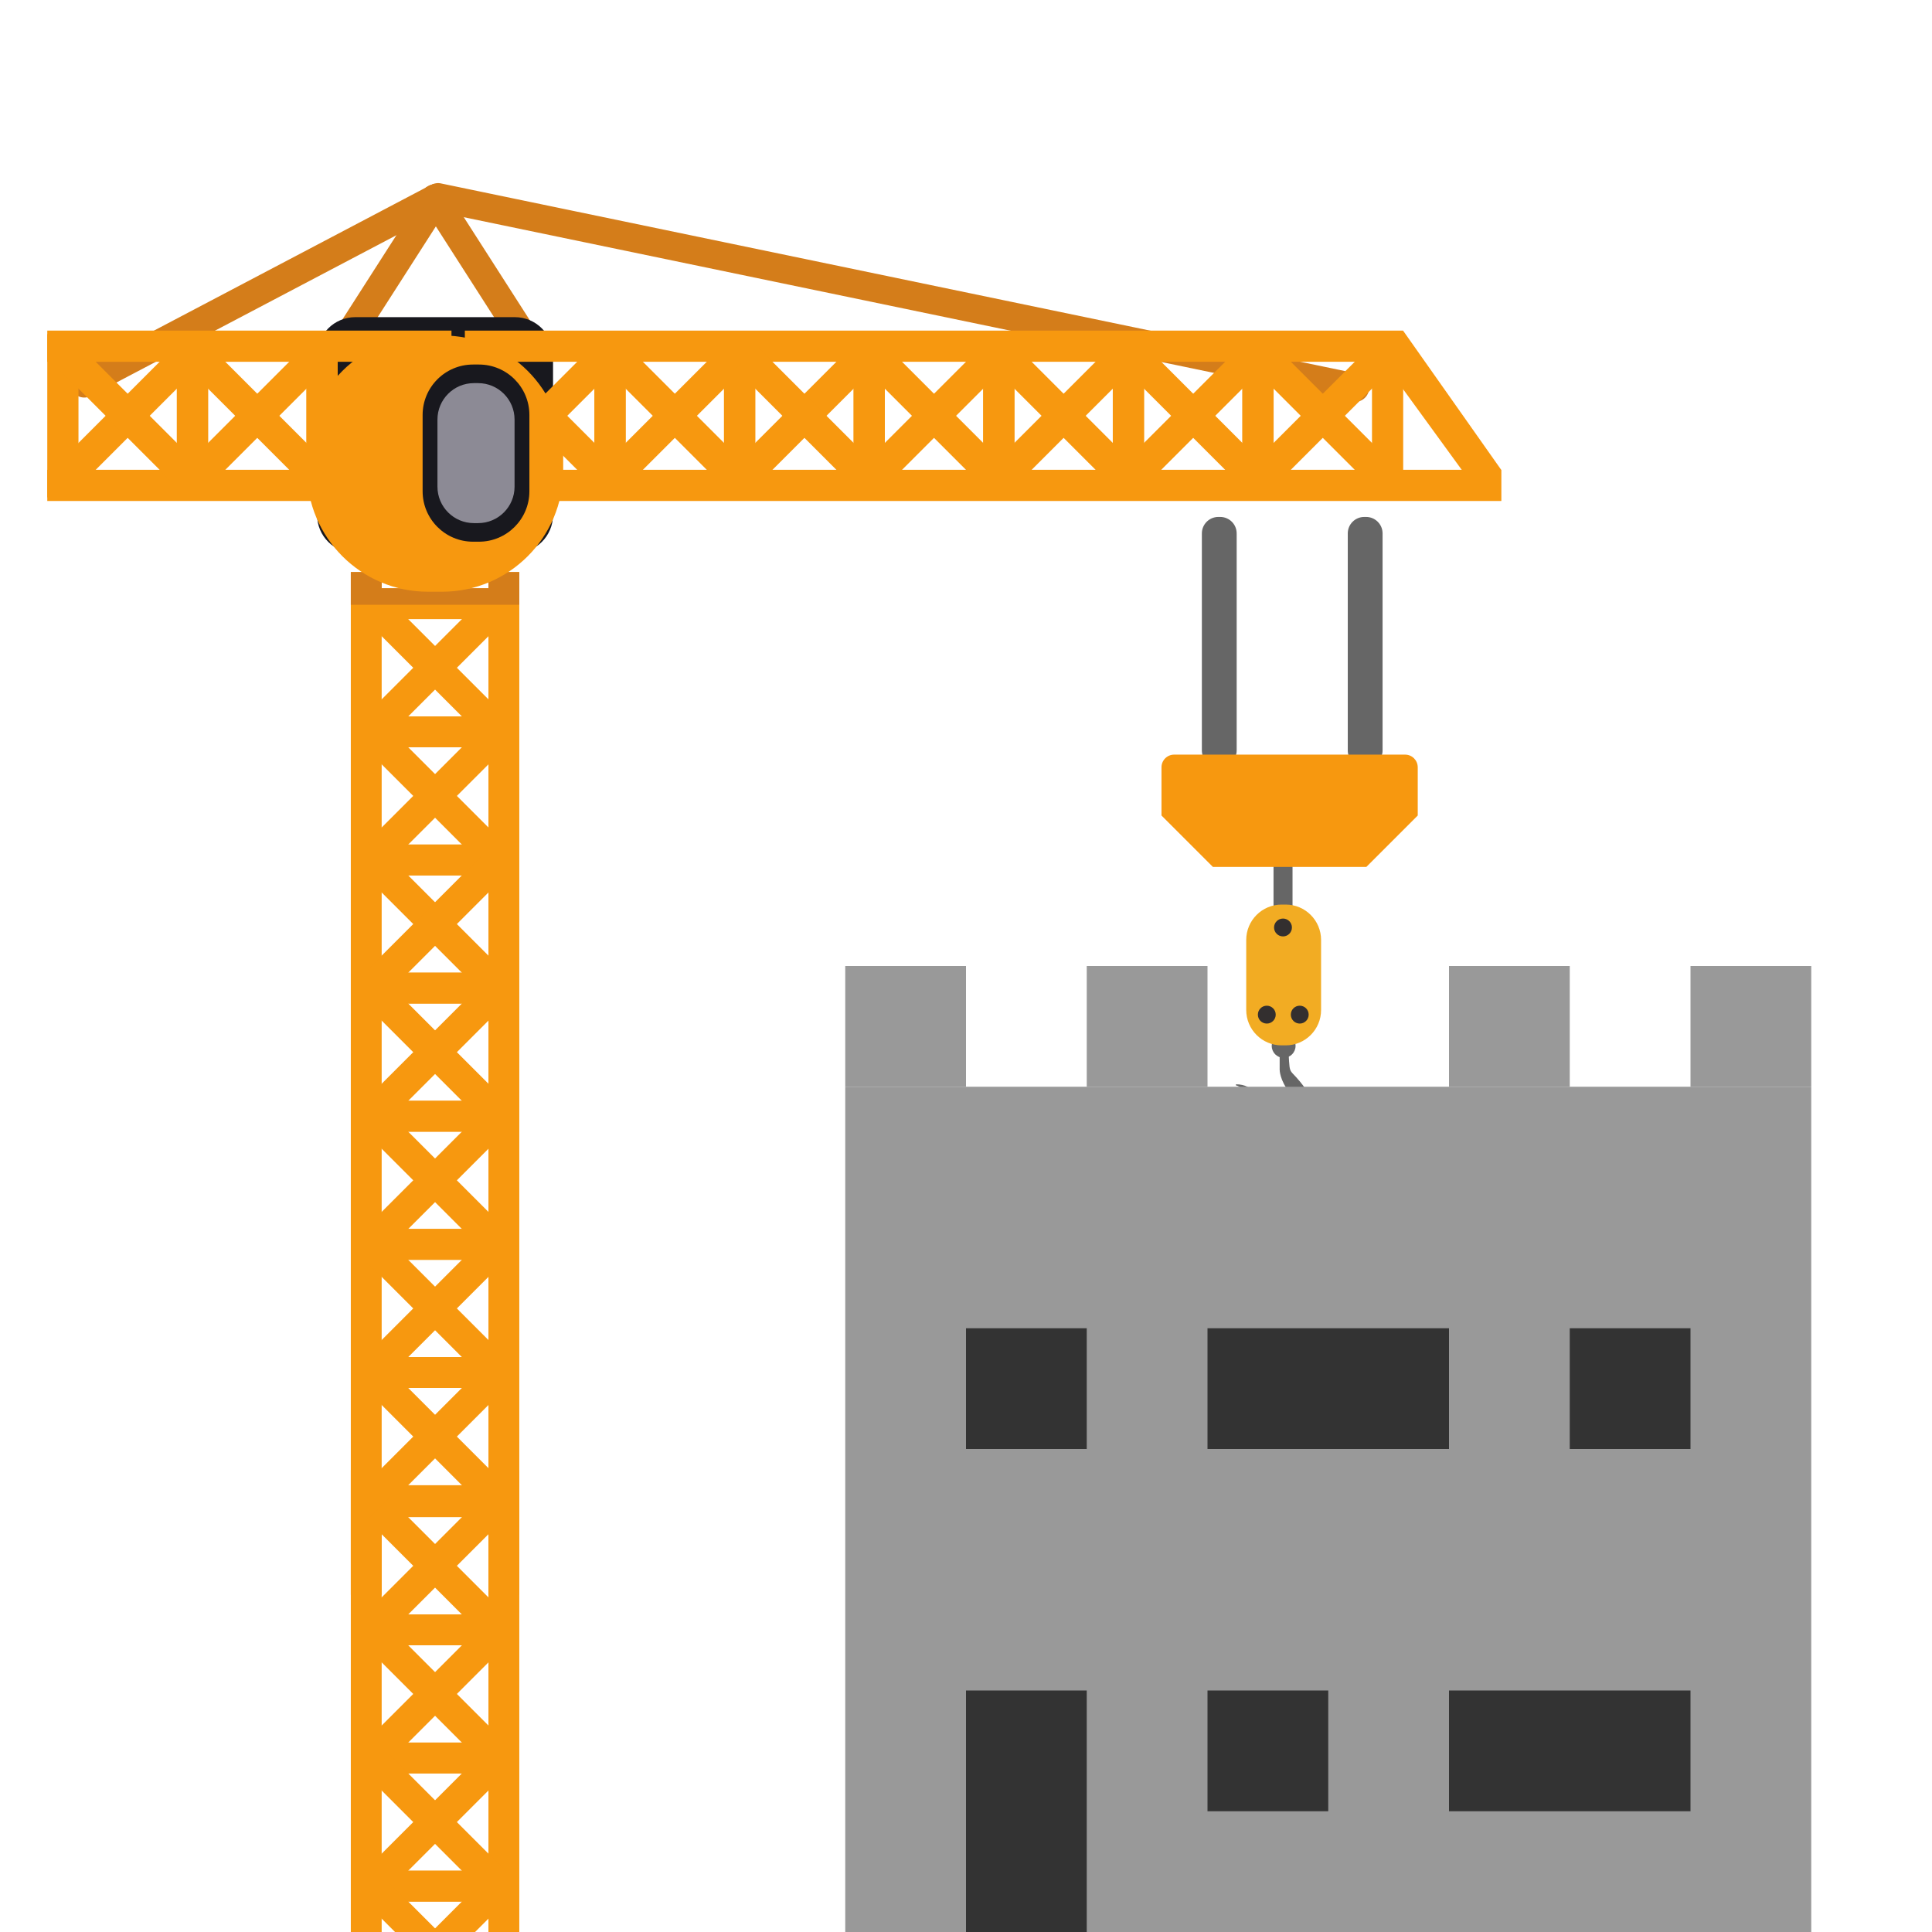 <svg height="16" viewBox="0 0 16 16" width="16" xmlns="http://www.w3.org/2000/svg"><g transform="matrix(.133 0 0 -.133 -139.956 607.868)"><path d="m1128.745 4521.598c0-.308-.249-.556-.556-.556-.308 0-.557.249-.557.556s.249.556.557.556c.307 0 .556-.249.556-.556" fill="#332f2f"/><path d="m1132.224 4509.069h-.065c-.307 0-.559.251-.559.559v11.588c0 .308.252.559.559.559h.065c.307 0 .559-.252.559-.559v-11.588c0-.307-.252-.559-.559-.559" fill="#666"/><path d="m1128.281 4522.685h-.119c-.566 0-1.024.459-1.024 1.024v13.513c0 .566.459 1.025 1.024 1.025h.119c.566 0 1.024-.459 1.024-1.025v-13.513c0-.566-.459-1.024-1.024-1.024" fill="#666"/><path d="m1137.366 4522.685h-.119c-.566 0-1.024.459-1.024 1.024v13.513c0 .566.458 1.025 1.024 1.025h.119c.566 0 1.024-.459 1.024-1.025v-13.513c0-.566-.459-1.024-1.024-1.024" fill="#666"/><path d="m1056.785 4546.125c-.245.424-.099.966.325 1.211l21.913 11.529c.424.244.966.099 1.211-.325.245-.424.1-.966-.325-1.211l-21.913-11.529c-.424-.245-.966-.1-1.211.325" fill="#d47d1a"/><path d="m1137.526 4546.068c-.127-.473-.613-.753-1.086-.627l-57.089 11.85c-.473.127-.754.613-.627 1.086.127.473.613.753 1.086.627l57.089-11.85c.473-.127.753-.613.627-1.085" fill="#d47d1a"/><path d="m1079.979 4558.821c-.412.264-.961.144-1.225-.268l-6.465-10.088h1.809v-.463l6.149 9.595c.264.412.144.96-.268 1.225" fill="#d47d1a"/><path d="m1078.903 4558.821c.412.264.961.144 1.225-.268l6.465-10.088h-1.809v-.463l-6.149 9.595c-.264.412-.144.96.268 1.225" fill="#d47d1a"/><path d="m1084.356 4550.688h-9.931c-1.315 0-2.381-1.066-2.381-2.381v-9.931c0-1.315 1.066-2.381 2.381-2.381h9.931c1.315 0 2.381 1.065 2.381 2.381v9.931c0 1.315-1.066 2.381-2.381 2.381" fill="#18181e"/><path d="m1132.166 4499.883c-1.252 0-1.67.835-1.994 1.948-.204.701-.63.942-.917 1.026l.01.063c1.135 0 1.372-.949 1.372-.949.696-1.67 1.902-1.068 1.902-1.068.324.139.65.789.046 1.531-.603.743-.603 1.391-.603 1.391v1.022h.556c.093-1.578 0-.743 1.067-2.227 1.066-1.484-.187-2.737-1.439-2.737" fill="#666"/><path d="m1132.972 4505.31c0-.41-.332-.742-.742-.742-.41 0-.742.332-.742.742s.332.742.742.742c.41 0 .742-.332.742-.742" fill="#666"/><path d="m1132.358 4505.344h-.255c-1.216 0-2.203.986-2.203 2.203v4.361c0 1.217.986 2.203 2.203 2.203h.255c1.217 0 2.203-.986 2.203-2.203v-4.361c0-1.216-.986-2.203-2.203-2.203" fill="#f2ac23"/><path d="m1131.737 4507.257c0-.307-.249-.556-.556-.556-.308 0-.556.249-.556.556 0 .308.249.557.556.557.307 0 .556-.249.556-.557" fill="#332f2f"/><path d="m1133.789 4507.257c0-.307-.249-.556-.556-.556-.307 0-.556.249-.556.556 0 .308.249.557.556.557.308 0 .556-.249.556-.557" fill="#332f2f"/><path d="m1132.746 4512.684c0-.308-.249-.556-.556-.556-.308 0-.557.249-.557.556s.249.556.557.556c.307 0 .556-.249.556-.556" fill="#332f2f"/><g fill="#f7980f"><path d="m1084.414 4533.805v-1.92h-10.047v1.92z"/><path d="m1076.066 4534.815v-63.681h-1.921v63.681z"/><path d="m1084.636 4534.815v-63.681h-1.921v63.681z"/><path d="m1074.367 4523.905h10.047v1.921h-10.047z"/><path d="m1075.159 4531.729 7.104-7.104 1.358 1.358-7.104 7.104z"/><path d="m1082.264 4533.086-7.104-7.104 1.358-1.358 7.104 7.104z"/><path d="m1074.367 4523.905h10.047v1.921h-10.047z"/><path d="m1074.367 4515.927h10.047v1.921h-10.047z"/><path d="m1075.159 4523.75 7.104-7.104 1.358 1.359-7.104 7.104z"/><path d="m1082.264 4525.108-7.104-7.104 1.358-1.359 7.104 7.104z"/><path d="m1074.367 4515.927h10.047v1.921h-10.047z"/><path d="m1074.367 4507.949h10.047v1.921h-10.047z"/><path d="m1075.159 4515.771 7.104-7.104 1.358 1.358-7.104 7.104z"/><path d="m1082.264 4517.13-7.104-7.104 1.358-1.358 7.104 7.104z"/><path d="m1074.367 4507.949h10.047v1.921h-10.047z"/><path d="m1074.367 4499.97h10.047v1.921h-10.047z"/><path d="m1075.159 4507.793 7.104-7.104 1.358 1.358-7.104 7.104z"/><path d="m1082.264 4509.151-7.104-7.104 1.358-1.358 7.104 7.104z"/><path d="m1074.367 4499.97h10.047v1.921h-10.047z"/><path d="m1074.367 4491.991h10.047v1.921h-10.047z"/><path d="m1075.159 4499.814 7.104-7.104 1.358 1.358-7.104 7.104z"/><path d="m1082.264 4501.172-7.104-7.104 1.358-1.358 7.104 7.104z"/><path d="m1074.367 4491.991h10.047v1.921h-10.047z"/><path d="m1074.367 4484.013h10.047v1.921h-10.047z"/><path d="m1075.159 4491.836 7.104-7.104 1.358 1.358-7.104 7.104z"/><path d="m1082.264 4493.194-7.104-7.104 1.358-1.358 7.104 7.104z"/><path d="m1074.367 4484.013h10.047v1.921h-10.047z"/><path d="m1074.367 4476.034h10.047v1.921h-10.047z"/><path d="m1075.159 4483.857 7.104-7.104 1.358 1.358-7.104 7.104z"/><path d="m1082.264 4485.215-7.104-7.104 1.358-1.358 7.104 7.104z"/><path d="m1076.066 4439.034v39.862h-1.921v-39.862z"/><path d="m1084.636 4439.034v39.862h-1.921v-39.862z"/><path d="m1084.414 4477.887v-1.92h-10.047v1.92z"/><path d="m1074.367 4467.988h10.047v1.921h-10.047z"/><path d="m1075.159 4475.811 7.104-7.104 1.358 1.358-7.104 7.104z"/><path d="m1082.264 4477.169-7.104-7.104 1.358-1.358 7.104 7.104z"/><path d="m1074.367 4467.988h10.047v1.921h-10.047z"/><path d="m1074.367 4460.009h10.047v1.921h-10.047z"/><path d="m1075.159 4467.832 7.104-7.104 1.358 1.358-7.104 7.104z"/><path d="m1082.264 4469.19-7.104-7.104 1.358-1.358 7.104 7.104z"/><path d="m1074.367 4460.009h10.047v1.921h-10.047z"/><path d="m1074.367 4452.031h10.047v1.921h-10.047z"/><path d="m1075.159 4459.854 7.104-7.104 1.358 1.358-7.104 7.104z"/><path d="m1082.264 4461.212-7.104-7.104 1.358-1.358 7.104 7.104z"/><path d="m1074.367 4452.031h10.047v1.921h-10.047z"/><path d="m1074.367 4444.052h10.047v1.921h-10.047z"/><path d="m1075.159 4451.875 7.104-7.104 1.358 1.358-7.104 7.104z"/><path d="m1082.264 4453.233-7.104-7.104 1.358-1.358 7.104 7.104z"/><path d="m1074.367 4444.052h10.047v1.921h-10.047z"/><path d="m1082.738 4439.034-6.22 6.22-1.358-1.358 4.862-4.862z"/><path d="m1078.76 4439.034 4.862 4.862-1.358 1.358-6.22-6.22z"/><path d="m1080.094 4546.856h-.949v-10.047h.949z"/><path d="m1080.094 4544.959-1.105 1.105-7.104-7.104 1.358-1.358 6.851 6.851z"/><g transform="matrix(.044 0 0 .044 1052.025 4303.303)"><path d="m484.113 5367.32v230.94h-44.152v-230.94z"/><path d="m300.719 5367.32v230.94h-44.153v-230.94z"/><path d="m1441.84 5367.32v230.94h-44.15v-230.94z"/><path d="m1625.23 5367.32v230.94h-44.15v-230.94z"/><path d="m1808.62 5367.32v230.94h-44.15v-230.94z"/><path d="m120.902 5385.54 163.301 163.3-31.219 31.21-163.3-163.3z"/><path d="m300.719 5367.32v230.94h-44.153v-230.94z"/><path d="m484.113 5367.32v230.94h-44.152v-230.94z"/><path d="m891.652 5367.32v230.94h-44.152v-230.94z"/><path d="m711.84 5385.54 163.301 163.3-31.219 31.21-163.301-163.3z"/><path d="m1262.02 5385.54 163.3 163.3-31.22 31.21-163.3-163.3z"/><path d="m1441.84 5367.32v230.94h-44.15v-230.94z"/><path d="m1445.42 5385.54 163.3 163.3-31.22 31.21-163.31-163.3z"/><path d="m1625.23 5367.32v230.94h-44.15v-230.94z"/><path d="m1628.81 5385.54 163.3 163.3-31.22 31.21-163.3-163.3z"/><path d="m1808.62 5367.32v230.94h-44.15v-230.94z"/><path d="m1992.02 5367.32v230.94h-44.15v-230.94z"/><path d="m1812.2 5385.54 163.3 163.3-31.22 31.21-163.29-163.3z"/><path d="m645.176 5406.38h-572v-44.15h572z"/><path d="m645.176 5603.36h-572v-44.15h572z"/><path d="m73.176 5598.26h44.144v-230.94h-44.144z"/><path d="m89.684 5548.84 163.3-163.3 31.219 31.21-163.301 163.3z"/><path d="m304.297 5385.54 163.301 163.3-31.219 31.21-163.297-163.3z"/><path d="m273.082 5548.84 163.297-163.3 31.219 31.21-163.301 163.3z"/><path d="m664.105 5406.38h1466.565v-44.15h-1466.565z"/><path d="m664.105 5603.36h1327.725l.19-44.15h-1327.915z"/><path d="m680.621 5548.84 163.301-163.3 31.219 31.21-163.301 163.3z"/><path d="m891.652 5367.32v230.94h-44.152v-230.94z"/><path d="m1075.04 5367.32v230.94h-44.15v-230.94z"/><path d="m895.234 5385.54 163.306 163.3-31.23 31.21-163.294-163.3z"/><path d="m864.016 5548.84 163.294-163.3 31.23 31.21-163.306 163.3z"/><path d="m1075.04 5367.32v230.94h-44.15v-230.94z"/><path d="m1258.44 5367.32v230.94h-44.15v-230.94z"/><path d="m1078.63 5385.54 163.3 163.3-31.22 31.21-163.3-163.3z"/><path d="m1047.41 5548.84 163.3-163.3 31.22 31.21-163.3 163.3z"/><path d="m1258.44 5367.32v230.94h-44.15v-230.94z"/><path d="m1230.8 5548.84 163.3-163.3 31.22 31.21-163.3 163.3z"/><path d="m1414.19 5548.84 163.31-163.3 31.22 31.21-163.3 163.3z"/><path d="m1597.59 5548.84 163.3-163.3 31.22 31.21-163.3 163.3z"/><path d="m1780.99 5548.84 163.29-163.3 31.22 31.21-163.3 163.3z"/><path d="m1991.83 5603.36 138.84-196.98v-44.15l-56.02 44.4-108.66 149.4z"/></g><path d="m1080.094 4539.213-6.851 6.851-1.358-1.358 7.104-7.104 1.105 1.105z"/><path d="m1080.094 4546.856h-.949v-10.047h.949z"/><path d="m1080.094 4539.191-.231-.231.231-.231z"/><path d="m1080.094 4544.937-.231-.231.231-.231z"/><path d="m1080.917 4546.856h1.921v-10.047h-1.921z"/></g><path d="m1084.636 4534.815v-2.037h-10.49v2.037h1.921v-1.01h6.649v1.01z" fill="#d47d1a"/><path d="m1079.828 4533.591h-.875c-4.165 0-7.541 3.377-7.541 7.541v.875c0 4.165 3.376 7.541 7.541 7.541h.875c4.165 0 7.541-3.376 7.541-7.541v-.875c0-4.164-3.376-7.541-7.541-7.541" fill="#f7980f"/><path d="m1082.123 4536.706h-.365c-1.735 0-3.142 1.407-3.142 3.142v4.748c0 1.735 1.407 3.142 3.142 3.142h.365c1.735 0 3.142-1.407 3.142-3.142v-4.748c0-1.735-1.407-3.142-3.142-3.142" fill="#18181e"/><path d="m1082.072 4537.863h-.263c-1.253 0-2.269 1.016-2.269 2.269v4.178c0 1.253 1.016 2.27 2.269 2.27h.263c1.253 0 2.269-1.016 2.269-2.27v-4.178c0-1.253-1.016-2.269-2.269-2.269" fill="#8c8a95"/><path d="m1140.58 4522.66v-3.004l-3.201-3.201h-9.554l-3.201 3.201v3.004c0 .435.352.788.788.788h14.379c.435 0 .788-.352.788-.788" fill="#f7980f"/></g><g stroke-linecap="round" stroke-linejoin="round" stroke-width=".2"><path d="m7 9h8v7h-8z" fill="#999"/><path d="m8 14h1v2h-1z" fill="#333"/><path d="m10 14h1v1h-1z" fill="#333"/><path d="m12 14h2v1h-2z" fill="#333"/><path d="m8 11h1v1h-1z" fill="#333"/><path d="m10 11h2v1h-2z" fill="#333"/><path d="m13 11h1v1h-1z" fill="#333"/><path d="m7 8h1v1h-1z" fill="#999"/><path d="m9 8h1v1h-1z" fill="#999"/><path d="m12 8h1v1h-1z" fill="#999"/><path d="m14 8h1v1h-1z" fill="#999"/></g></svg>